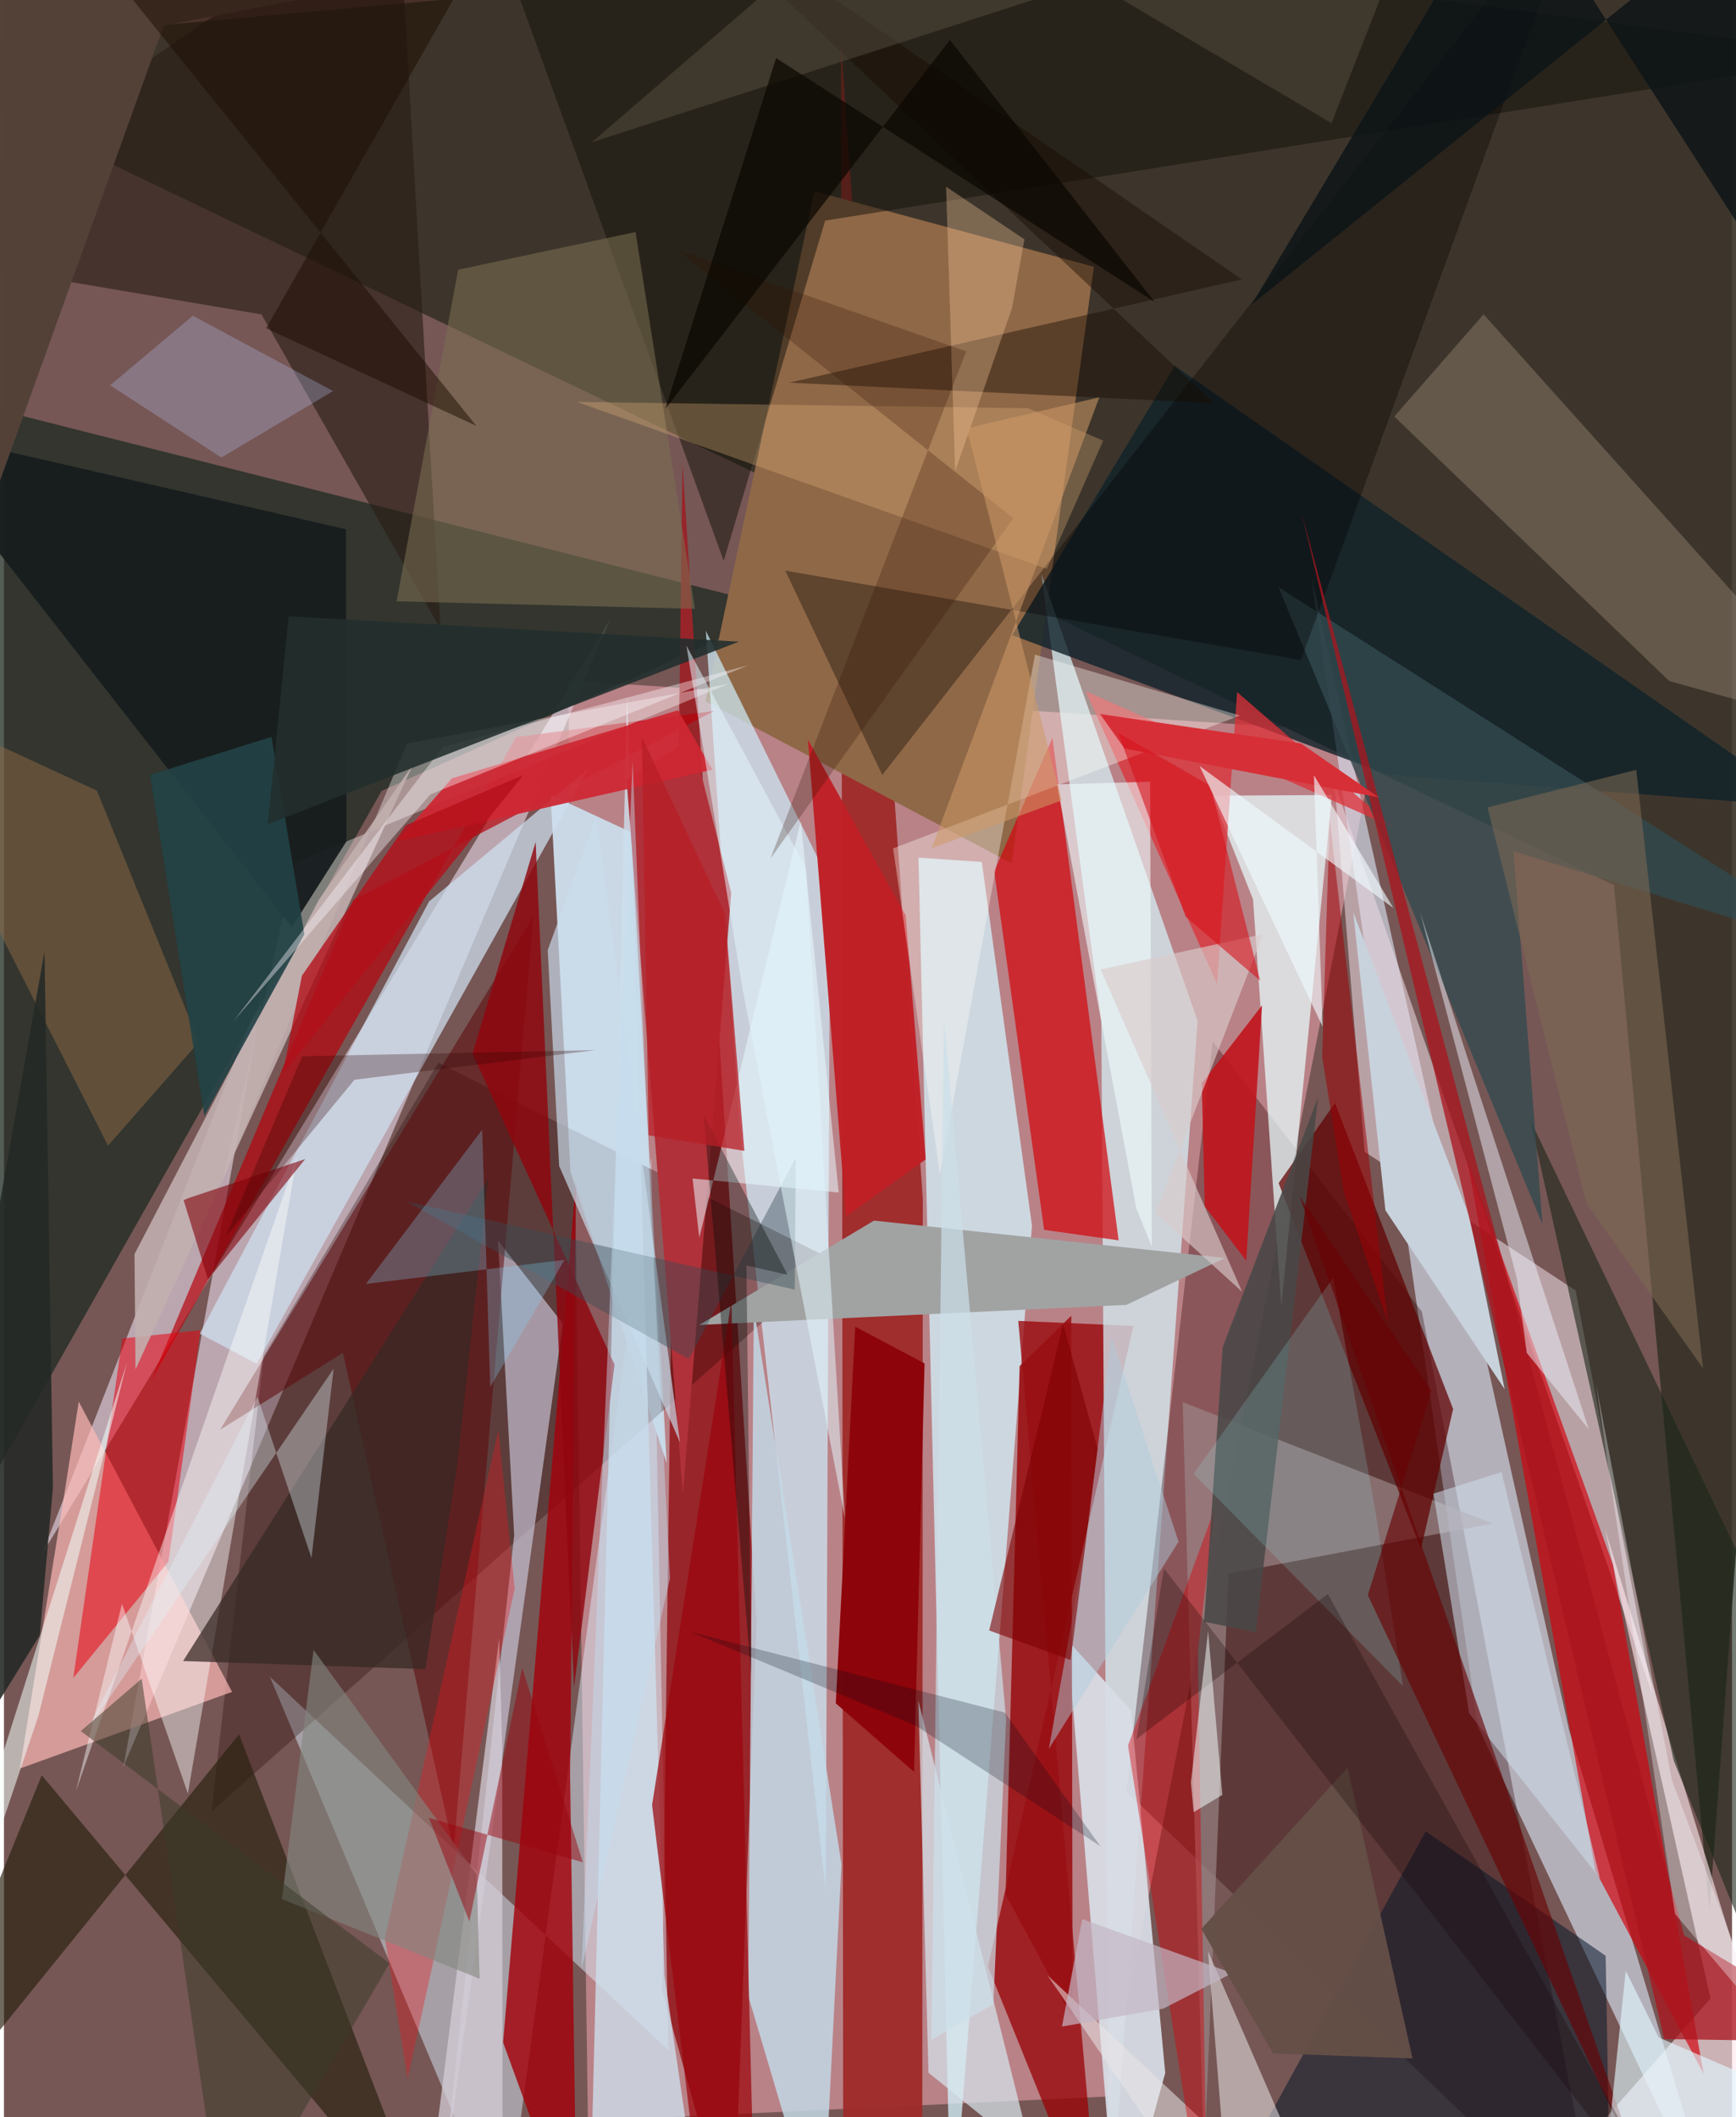 <svg xmlns="http://www.w3.org/2000/svg" width="228" height="278" viewBox="0 0 836 1024"><path fill="#765755" d="M0 0h836v1024H0z"/><path fill="#f0a5b1" fill-opacity=".545" d="M282.486 1025.827l252.272-11.868 129.495-659.312-391.295-25.503z"/><path fill="#383228" fill-opacity=".914" d="M898-62l-72.922 986.165-46.193-496.074L-62 24.626z"/><path fill="#d8c8d5" fill-opacity=".698" d="M18.363 751.734l108.065-276.031-68.592 378.66 235.562-554.978z"/><path fill="#1e2b23" fill-opacity=".765" d="M378.616 294.623l-195.921 87.896L-62 815.017l17.008-627.477z"/><path fill="#d4dded" fill-opacity=".667" d="M632.511 279.322l80.552 555.788L831.985 1086l-74.803-249.207z"/><path fill="#d4f5ff" fill-opacity=".737" d="M497.33 592.824L458.34 1086l-15.917-671.194 30.634 2.089z"/><path fill="#98252a" fill-opacity=".992" d="M352.757 1086l11.32-301.387-35.81-560.493-9.782 738.638z"/><path fill="#9e2c2b" fill-opacity=".98" d="M406.05 1086h38.183l.277-506.33-39.54-558.415z"/><path fill="#8f6847" d="M527.28 129.038l-39.777 288.537-148.121-78.406 52.666-246.657z"/><path fill="#980005" fill-opacity=".749" d="M546.398 641.313L476.01 951.164 530.447 1086l-39.755-447.128z"/><path fill="#d4eef4" fill-opacity=".749" d="M530.861 493.765L534.624 1086l42.839-592.275-75.57-216.102z"/><path fill="#dcefff" fill-opacity=".471" d="M313.158 559.487l8.285 432.15-192.8-180.658 113.625 270.749z"/><path fill="#ceeefa" fill-opacity=".706" d="M399.642 427.076l-2.096 487.367-41.355-365.752L339.55 305.08z"/><path fill="#cad8e5" fill-opacity=".992" d="M274.074 566.823l46.558 140.946-17.263-305.265-38.92-18.074z"/><path fill="#200" fill-opacity=".302" d="M100.355 876.214l25.298-220.275 84.471-141.912 190.849 95.333z"/><path fill="#2d0003" fill-opacity=".337" d="M685.951 634.34L584.765 503.71l-41.738 362.855L772.189 1086z"/><path fill="#c3d9e7" fill-opacity=".831" d="M360.085 965.401l2.675-332.9 42.405 269.046L395.84 1086z"/><path fill="#ffbab7" fill-opacity=".686" d="M7.71 855.374l21.446-132.46 7.031-45.009 74.166 140.397z"/><path fill="#e8feff" fill-opacity=".714" d="M604.279 435.034l-19.848-50.186 58.027-.313-24.513 247.268z"/><path fill="#ebdce5" fill-opacity=".561" d="M643.69 378.9l153.765 440.296-37.13-195.024-102.05-67.094z"/><path fill="#d00a10" fill-opacity=".729" d="M507.215 356.878l32.029 243.037-36.039-5.082-24.16-173.455z"/><path fill="#fee8ee" fill-opacity=".631" d="M737.562 1066.939l88.035-100.352L774.5 739.36 880.938 1086z"/><path fill="#a3020c" fill-opacity=".816" d="M276.743 570.99l-2.867 287.404L277.172 1086l-35.703-98.15z"/><path fill="#d7dde5" fill-opacity=".937" d="M514.485 793.285l30.81 34.031 16.506 175.33L538.744 1086z"/><path fill="#d2020d" fill-opacity=".675" d="M769.908 904.84l-61.9-343.282 70.435 195.406 43.818 246.092z"/><path fill="#d1cfe4" fill-opacity=".624" d="M211.039 1066.699l35.8-324.207-7.827-142.41 31.353 40.068z"/><path fill="#b7000a" fill-opacity=".682" d="M247.673 356.53l95.908-12.66-174.62 91.501-97.735 232.34z"/><path fill="#10222a" fill-opacity=".804" d="M487.77 307.225l181.89 67.474 203.203 15.652-306.48-213.432z"/><path fill="#2b2210" fill-opacity=".671" d="M-62 1056.085l80.277-197.448L208.64 1086l-94.908-247.167z"/><path fill="#a1a3a3" d="M590.647 608.453l-47.633 22.67-206.666 9.714 84.568-50.482z"/><path fill="#cde0f0" fill-opacity=".729" d="M94.702 645.055L205.644 436.01l77.054-64.102-160.432 287.717z"/><path fill="#991014" fill-opacity=".894" d="M484.575 916.441l6.776-255.704 24.976-24.352.682 339.913z"/><path fill="#cde0ed" fill-opacity=".78" d="M319.522 955.378L301.49 336.423 283.199 1086h55.349z"/><path fill="#2a1e16" fill-opacity=".616" d="M190.615-53.95L-62 120.38l186.601 31.691 86.562 152.17z"/><path fill="#fffdfd" fill-opacity=".369" d="M141.029 417.14l-35.055 153.161 89.004-210.667 155.709-28.907z"/><path fill="#071829" fill-opacity=".537" d="M687.8 885.763l87.06 60.176 1.86 102.914L577.81 1086z"/><path fill="#dd3139" fill-opacity=".761" d="M596.552 334.72l75.613 65.478L523.31 334.32l63.584 141.666z"/><path fill="#e90010" fill-opacity=".533" d="M79.595 755.248l-46.054 56.338 23.728-164.2 37.856-4.029z"/><path fill="#15130a" fill-opacity=".51" d="M348.182 271.272L397.264 106.7 898 26.898 227.387-61.727z"/><path fill="#9c8687" fill-opacity=".675" d="M720.15 736.837l-149.916-58.69 10.334 367.279 11.831-284.27z"/><path fill="#b03139" d="M351.83 431.91l-18.96-75.192-31.691 20.337 27.29 345.663z"/><path fill="#1c261a" fill-opacity=".604" d="M898 874.705L738.396 541.78l69.414 309.85L898 1072.824z"/><path fill="#b09b8c" fill-opacity=".341" d="M672.616 201.466l43.185-49.439L898 355.242l-92.424-25.886z"/><path fill="#5e090b" fill-opacity=".557" d="M104.547 691.53l59.419-37.207 53.627 240.268 38.554-451.444z"/><path fill="#bf2026" fill-opacity=".98" d="M388.93 357.698l47.29 84.967 9.693 118.088-38.582 27.675z"/><path fill="#171d1e" fill-opacity=".949" d="M165.437 256.01l.247 150.94-26.443 41.549-189.175-241.992z"/><path fill="#32494e" fill-opacity=".792" d="M898 463.073l-167.755-51.406 14.038 180.463-127.646-308.064z"/><path fill="#fcfdfe" fill-opacity=".439" d="M34.766 866.456l107.125-307.454-52.922 308.48-31.862-91.812z"/><path fill="#d7e7ee" fill-opacity=".706" d="M508.34 1086l-65.982-263.56 4.905 180.047L550.287 1086z"/><path fill="#600000" fill-opacity=".725" d="M701.07 681.503l-15.54 67.62-68.878-176.886 27.27-38.737z"/><path fill="#90060e" fill-opacity=".812" d="M275.798 816.093l19.58-156.086-68.713-150.446 30.56-102.353z"/><path fill="#c8d2dc" d="M652.749 441.255l56.33 147.624 16.902 82.99-57.678-86.516z"/><path fill="#eae6e7" fill-opacity=".549" d="M504.894 955.445L644.302 1086l-61.82-142.273L593.811 1086z"/><path fill="#fffff9" fill-opacity=".353" d="M452.785 567.935L430.15 410.35l167.78-64.258-99.143-29.483z"/><path fill="#8b6845" fill-opacity=".525" d="M44.979 382.415L94.34 503.93l-43.988 50.219L-62 332.915z"/><path fill="#d70108" fill-opacity=".42" d="M577.56 798.584L582.298 1086l-38.513-241.716 42.103-115.097z"/><path fill="#7d7052" fill-opacity=".549" d="M219.744 130.435l-29.801 160.422 144.337 3.62-28.754-182.238z"/><path fill="#030000" fill-opacity=".345" d="M766.396-62L627.427 319.232l-249.451-43.237 46.918 98.841z"/><path fill="#c0151c" fill-opacity=".898" d="M580.92 583.398l-1.444-59.463 29.15-37.685-7.628 123.55z"/><path fill="#d5ced7" fill-opacity=".729" d="M203.895 1073.523L241.243 1086l-.226-242.587-1.455-51.089z"/><path fill="#f1fdff" fill-opacity=".584" d="M554.465 378.089l.837 224.86-7.555-18.666-38.333-204.87z"/><path fill="#494847" fill-opacity=".867" d="M580.59 784.399l9.018-132.884 46.167-120.833-30.15 258.686z"/><path fill="#c2b0b0" fill-opacity=".875" d="M63.629 662.383l-.475-55.816 89.011-171.149 45.632-65.493z"/><path fill="#ccdae8" fill-opacity=".569" d="M724.473 711.984l-32.94 10.452 17.301 106.25 63.297 79.766z"/><path fill="#ebbb81" fill-opacity=".298" d="M531.752 213.14l-27.274 61.994-227.31-80.735 218.367 3.06z"/><path fill="#362825" fill-opacity=".725" d="M86.658 803.388l117.213 3.907 15.392-98.764 14.996-138.393z"/><path fill="#cadcec" fill-opacity=".675" d="M327.032 697.591l-58.43-133.6-5.538-104.445L286.53 394.6z"/><path fill="#354c55" fill-opacity=".412" d="M383.078 559.914l-51.725 97.428-136.77-76.308 187.972 42.716z"/><path fill="#ce2833" fill-opacity=".941" d="M326.083 343.534l16.67 28.748-152.855 34.784 26.856-30.639z"/><path fill="#170a00" fill-opacity=".427" d="M598.868 135.141l-218.963 49.942 205.449 9.924L312.522-62z"/><path fill="#aa161e" fill-opacity=".765" d="M898 987.559l-94.786-1.298L627.94 248.668 812.792 936.02z"/><path fill="#8d040a" fill-opacity=".988" d="M440.295 857.004l5.065-197.552-33.53-17.78-9.418 182.168z"/><path fill="#ec161a" fill-opacity=".345" d="M184.288 937.38l54.896-245.82 7.902 76.791-51.803 237.145z"/><path fill="#e1f2fb" fill-opacity=".365" d="M122.639 675.556l26.134 78 10.723-91.601-120.113 176.3z"/><path fill="#9a050c" fill-opacity=".725" d="M351.925 629.014L313.543 873.02l25.665 211.49 23.684-22.294z"/><path fill="#ecf1fb" fill-opacity=".49" d="M736.67 654.295l-4.784-36.105-46.72-176.712 81.517 249.817z"/><path fill="#96e7ec" fill-opacity=".188" d="M676.807 815.521L575.48 712.89l67.586-94.892 20.332 112.43z"/><path fill="#7b6954" fill-opacity=".576" d="M789.666 372.349l-71.947 18.15 47.898 191.729 56.33 79.567z"/><path fill="#252926" fill-opacity=".886" d="M-62 919.19l79.344-128.287 6.35-71.396-4.072-259.29z"/><path fill="#85d9fa" fill-opacity=".275" d="M175.108 620.989l96.084-11.648-35.934 61.465-3.917-124.39z"/><path fill="#690304" fill-opacity=".635" d="M790.727 1047.767l-163.919-469.2 63.749 94.151-30.757 98.823z"/><path fill="#820109" fill-opacity=".588" d="M89.374 579.435l56.352-18.829-46.998 58.238-11.822-38.374z"/><path fill="#d62f37" fill-opacity=".992" d="M530.239 345.333l97.233 14.27 37.732 26.106-123.124-23.701z"/><path fill="#e0f9ff" fill-opacity=".624" d="M784.574 953.21l15.96 32.248 97.466 42.1-121.202.37z"/><path fill="#b7c8fb" fill-opacity=".275" d="M105.174 221.298l-53.811-34.943 40.022-33.64 67.832 36.43z"/><path fill="#234245" fill-opacity=".91" d="M70.654 374.788L96.958 539.65l48.385-87.772-15.897-95.458z"/><path fill="#e9fbff" fill-opacity=".529" d="M385.493 397.193l18.34 179.588-70.714-6.785 3.26 28.683z"/><path fill="#f3fef9" fill-opacity=".545" d="M-29.885 940.581L59.62 658.615 16.616 830.096-62 1063.351z"/><path fill="#c3b7c5" fill-opacity=".69" d="M521.648 928.21l72.611 26.112-33.406 17.196-49.018 8.658z"/><path fill="#544239" fill-opacity=".996" d="M77.257 12.437l159.498-30.88-298.263-14.823 35.361 333.12z"/><path fill="#fdf8fd" fill-opacity=".396" d="M212.314 361.193l147.791-39.437-153.818 62.471-95.417 109.897z"/><path fill="#d9cccb" fill-opacity=".639" d="M530.524 468.906l78.648-17.127-52.104 134.916 41.88 38.048z"/><path fill="#222f2d" fill-opacity=".886" d="M137.772 298.093l217.798 12.25-112.81 43.47L127.6 398.65z"/><path fill="#9f0004" fill-opacity=".525" d="M669.471 639.47l-21.316-63.115-10.463-65.181 3.652-114.94z"/><path fill="#010a06" fill-opacity=".357" d="M338.498 539.387l40.605 77.21-19.922-4.563 2.36 198.562z"/><path fill="#f7faff" fill-opacity=".349" d="M806.877 860.859l-36.66-191.289 38.186 256.12 41.05 48.452z"/><path fill="#e3f5fd" fill-opacity=".533" d="M330.136 312.195l27.15 165.95 49.546 256.112-18.899-314.398z"/><path fill="#cbdfe9" fill-opacity=".718" d="M478.623 969.292l6.182-137.568-30.026-338.731-6.103 493.606z"/><path fill="#ffcea2" fill-opacity=".325" d="M460.15 227.975L455.779 90.32l37.886 25.426-5.978 33.191z"/><path fill="#d7121b" fill-opacity=".588" d="M607.73 474.324l-24.05-94.245-44.663-25.631 32.6 88.888z"/><path fill="#0c1317" fill-opacity=".804" d="M728.89-62L898 200.13 864.085-62 603.679 147.17z"/><path fill="#afcdde" fill-opacity=".471" d="M568.226 745.659l-62.739 100.21 17.498-97.43 12.882-101.816z"/><path fill="#83867f" fill-opacity=".612" d="M149.78 797.989l-15.324 120.574 95.672 38.496-1.435-50.459z"/><path fill="#98040e" fill-opacity=".486" d="M205.593 879.242l19.553 50.02 25.583-122.553 29.318 94.011z"/><path fill="#b71d26" fill-opacity=".757" d="M308.587 356.468l3.322 192.646 46.281 7.537-9.347-114.575z"/><path fill="#654f47" fill-opacity=".965" d="M681.417 995.585l-31.39-140.71-70.747 78.04 34.661 60.256z"/><path fill="#f1fbff" fill-opacity=".624" d="M637.944 496.592l-4.218-121.657 38.423 64.233-93.73-68.66z"/><path fill="#000a16" fill-opacity=".239" d="M484.213 828.32l-152.08-39.03 109.022 45.364 89.228 58.25z"/><path fill="#1c0d00" fill-opacity=".502" d="M126.815 158.776L252.59-62H12.434l216.123 268.01z"/><path fill="#3a3a28" fill-opacity=".498" d="M186.552 949.594L37.173 837.255l29.463-25.326L106.931 1086z"/><path fill="#2d0000" fill-opacity=".29" d="M286.175 507.891l-141.879 2.995-36.997 87.088 62.253-75.744z"/><path fill="#b4101a" fill-opacity=".788" d="M134.895 519.216l9.235-47.275 50.295-72.757 56.882-24.371z"/><path fill="#2f1101" fill-opacity=".255" d="M324.971 120.596l140.524 49.314-94.71 245.337 117.55-164.586z"/><path fill="#7e0001" fill-opacity=".592" d="M529.103 700.723l-16.707-60.25L476.629 788.6l39.414 14.299z"/><path fill="#150000" fill-opacity=".271" d="M561.157 758.612l-13.252 82.494 92.558-70.152L815.357 1086z"/><path fill="#ce9a67" fill-opacity=".553" d="M465.723 207.12l45.98 179.987-62.898 23.19 81.089-218.124z"/><path fill="#c3def0" fill-opacity=".451" d="M322.223 763.322L312.079 566.62l-7.952-198.529-24.724 584.312z"/><path fill="#584d40" fill-opacity=".498" d="M689.849-62L284.342 68.815 436.135-62 642.233 59.54z"/><path fill="#f3fcfb" fill-opacity=".525" d="M582.53 788.97l-8.303 73.167 1.332 14.335 13.859-8.347z"/><path fill="#090600" fill-opacity=".702" d="M556.697 146.075l-99.09-126.758-137.638 178.407L373.546 28.09z"/></svg>